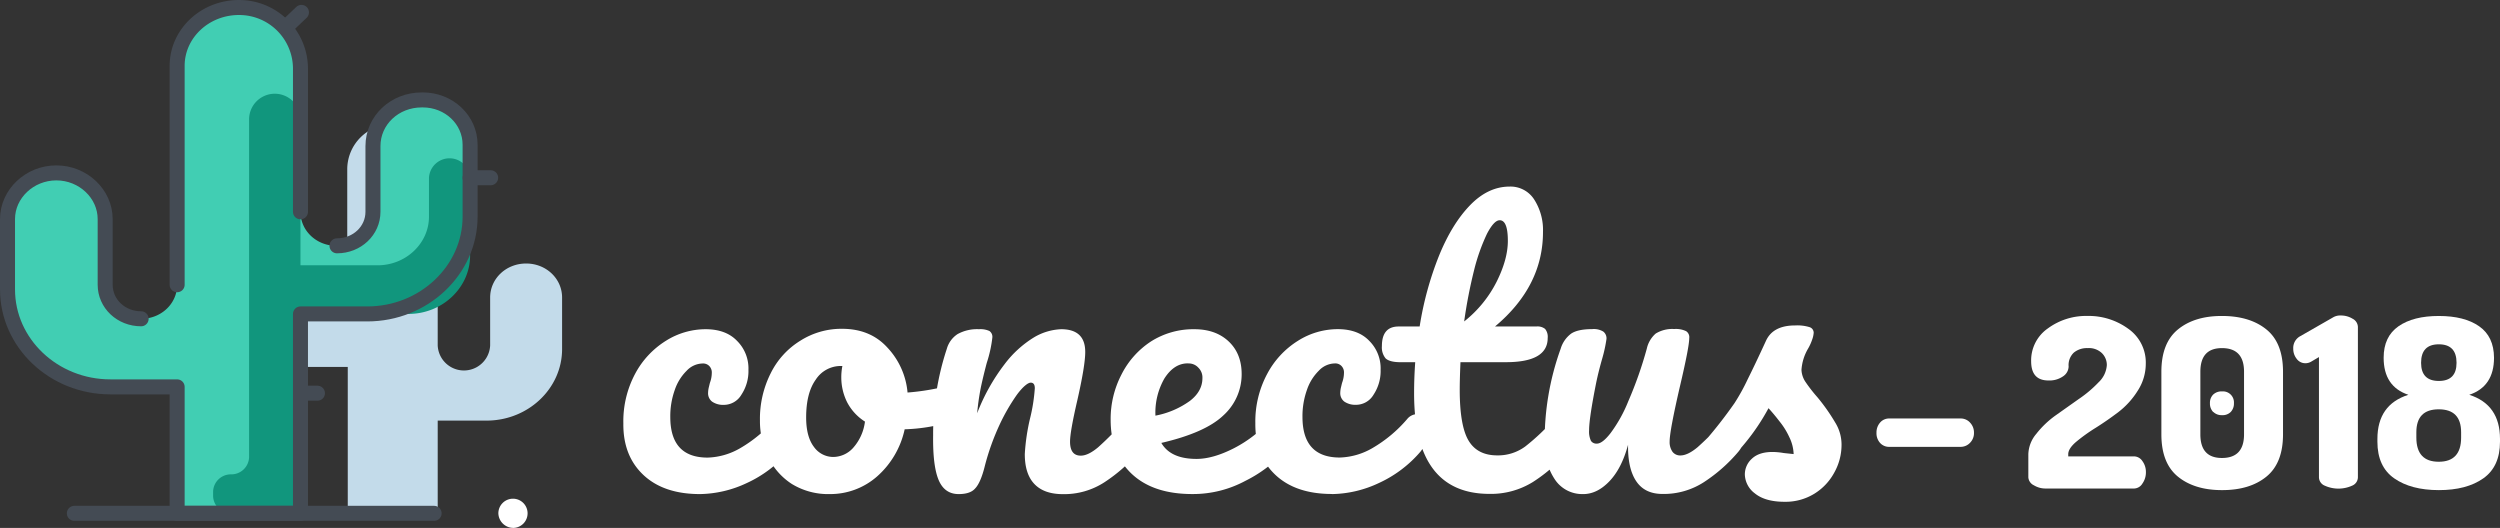 <svg id="Camada_1" data-name="Camada 1" xmlns="http://www.w3.org/2000/svg" viewBox="0 0 781.86 165.1"><rect x="0" y="0" width="781.86" height="165.1" fill="#333333" stroke="none"/><defs><style>.cls-1{fill:#c3dbea;}.cls-2{fill:#41ceb3;}.cls-3{fill:#11967d;}.cls-4{fill:none;stroke:#444b54;stroke-linecap:round;stroke-linejoin:round;stroke-width:4.69px;}.cls-5{fill:#fff;}</style></defs><title>conectus2018</title><path class="cls-1" d="M92.86,77.92V93a8.21,8.21,0,0,0,16.39,0V54.35a14.11,14.11,0,0,1,13.83-13.84c7.87-.16,14.46,5.93,14.46,13.38v55.82a8.21,8.21,0,0,0,16.4,0v-15c0-5.94,5-10.65,11.25-10.65s11.25,4.71,11.25,10.65v16.12c0,12.32-10.6,22.36-23.63,22.36H137.54v29.05H109.41V116.41H94.14c-13,0-23.63-10-23.63-22.36V77.92c0-5.93,5-10.64,11.26-10.64A10.85,10.85,0,0,1,92.86,77.92Z" transform="translate(-0.65 -1.65)"/><path class="cls-2" d="M117.13,47.35V67.89c0,5.93-5,10.64-11.25,10.64S94.62,73.82,94.62,67.89v-45A19.16,19.16,0,0,0,75.66,4c-10.77-.15-19.61,8.06-19.61,18.25V90.7c0,5.93-5,10.65-11.26,10.65S33.54,96.63,33.54,90.7V70.17c0-7.91-6.91-14.45-15.27-14.45S3,62.26,3,70.17v22C3,109,17.47,122.64,35.15,122.64h20.9v39.55H94.62V99.83h20.9c17.68,0,32.15-13.69,32.15-30.42V47.35c0-7.91-6.91-14.45-15.27-14.45S117.13,39.44,117.13,47.35Z" transform="translate(-0.65 -1.65)"/><path class="cls-3" d="M134.81,57.24V69.41c0,8.36-7.23,15.21-16.07,15.21H94.62V39a8,8,0,0,0-16.07,0V144.7A5.55,5.55,0,0,1,72.92,150a5.55,5.55,0,0,0-5.62,5.33v1.52a5.54,5.54,0,0,0,5.62,5.32h21.7V99.83h33.76c10.61,0,19.29-8.22,19.29-18.25V57.24a6.44,6.44,0,0,0-12.86,0Z" transform="translate(-0.65 -1.65)"/><path class="cls-4" d="M44.79,101.35c-6.27,0-11.25-4.72-11.25-10.65V70.17c0-7.91-6.91-14.45-15.27-14.45S3,62.26,3,70.17v22C3,109,17.47,122.64,35.15,122.64h20.9v39.55H94.62V99.83h20.9c17.68,0,32.15-13.69,32.15-30.42V46.9c0-7.76-6.59-14-14.79-14h-.32c-8.52,0-15.27,6.39-15.27,14.45V67.89c0,5.93-5,10.64-11.25,10.64" transform="translate(-0.65 -1.65)"/><path class="cls-4" d="M94.62,67.89v-45A19.16,19.16,0,0,0,75.66,4c-10.77-.15-19.61,8.06-19.61,18.25V90.7" transform="translate(-0.65 -1.65)"/><path class="cls-4" d="M23.9,162.19H136.42" transform="translate(-0.65 -1.65)"/><path class="cls-5" d="M161.33,166.75a4.57,4.57,0,1,0-4.82-4.56A4.7,4.7,0,0,0,161.33,166.75Z" transform="translate(-0.65 -1.65)"/><path class="cls-4" d="M147.67,57.24h6.43" transform="translate(-0.65 -1.65)"/><path class="cls-4" d="M99.93,124.62H95.11" transform="translate(-0.65 -1.65)"/><path class="cls-4" d="M90.93,9.33l4-3.81Z" transform="translate(-0.65 -1.65)"/><path class="cls-5" d="M219.56,156.17q-11.35,0-17.71-6t-6.25-16.1a31.54,31.54,0,0,1,3.7-15.55,27.16,27.16,0,0,1,9.61-10.29,23.34,23.34,0,0,1,12.38-3.62c4.25,0,7.52,1.21,9.84,3.62a12.13,12.13,0,0,1,3.59,9.08,13.38,13.38,0,0,1-2.2,7.78,6.37,6.37,0,0,1-5.56,3.18,6.07,6.07,0,0,1-3.59-1,3.29,3.29,0,0,1-1.27-2.74,8,8,0,0,1,.23-1.75c.16-.66.27-1.13.35-1.42a9.2,9.2,0,0,0,.58-3.07,2.87,2.87,0,0,0-.81-2.19,2.67,2.67,0,0,0-2.08-.77,7,7,0,0,0-5,2.3,15.26,15.26,0,0,0-3.7,6,24.44,24.44,0,0,0-1.39,8.43q0,12.71,11.69,12.7a21.49,21.49,0,0,0,10.18-2.95,42,42,0,0,0,10.88-9.09,4.13,4.13,0,0,1,3.12-1.54,2.57,2.57,0,0,1,2.32,1.32,6.14,6.14,0,0,1,.93,3.61,10.24,10.24,0,0,1-2.2,6.79,37.78,37.78,0,0,1-13.08,9.86A35.43,35.43,0,0,1,219.56,156.17ZM299.09,122a2.54,2.54,0,0,1,2.31,1.43,7.22,7.22,0,0,1,.81,3.61q0,5.27-3.36,6.24a55.14,55.14,0,0,1-15.27,2.63,27.32,27.32,0,0,1-8.68,14.79,22.15,22.15,0,0,1-14.7,5.47A21.75,21.75,0,0,1,248.28,153a20.66,20.66,0,0,1-7.41-8.44,25.73,25.73,0,0,1-2.55-11.39,31.59,31.59,0,0,1,3.36-14.78,24.85,24.85,0,0,1,9.26-10.18A23.94,23.94,0,0,1,264,104.48q8.79,0,14.12,5.81a23.51,23.51,0,0,1,6.36,14.12,74.05,74.05,0,0,0,13-2.19A7.42,7.42,0,0,1,299.09,122Zm-38,22.56a8.45,8.45,0,0,0,6.37-2.84,15.12,15.12,0,0,0,3.7-8.22,15.81,15.81,0,0,1-5.55-6,17.4,17.4,0,0,1-1.85-7.89,18.12,18.12,0,0,1,.34-3.5h-.58a9.31,9.31,0,0,0-7.75,4.27q-3,4.17-3,11.83,0,6,2.43,9.2A7.43,7.43,0,0,0,261.12,144.56Zm39.37,11.61q-4.39,0-6.25-4.38t-1.73-14a85,85,0,0,1,4.28-27.05,8.12,8.12,0,0,1,3.36-4.6,12.56,12.56,0,0,1,6.71-1.53,6.79,6.79,0,0,1,3.24.55,2.2,2.2,0,0,1,.93,2.08,39.53,39.53,0,0,1-1.74,7.88q-1.16,4.38-1.85,7.67a75.58,75.58,0,0,0-1.16,8.1,61.43,61.43,0,0,1,8.57-15.33,33.39,33.39,0,0,1,9.25-8.43,18,18,0,0,1,8.45-2.52q7.53,0,7.53,7.12,0,4.28-2.55,15.44-2.2,9.53-2.2,12.6,0,4.38,3.36,4.38,2.31,0,5.44-2.63a92.28,92.28,0,0,0,8.56-8.76,4.14,4.14,0,0,1,3.13-1.54,2.56,2.56,0,0,1,2.31,1.32,6.14,6.14,0,0,1,.93,3.61,9.73,9.73,0,0,1-2.2,6.79,49.51,49.51,0,0,1-10.77,9.53,23.09,23.09,0,0,1-13,3.72q-5.89,0-8.91-3.17t-3-9.42a64.74,64.74,0,0,1,1.62-11,54.35,54.35,0,0,0,1.51-9.53c0-1.17-.43-1.75-1.28-1.75s-2.43,1.24-4.28,3.72a60.78,60.78,0,0,0-5.55,9.64,75.2,75.2,0,0,0-4.52,12.7q-1.27,5.15-3,7C304.62,155.59,302.89,156.17,300.49,156.17Zm100.82-25a2.57,2.57,0,0,1,2.32,1.32,6.22,6.22,0,0,1,.92,3.61,9.68,9.68,0,0,1-2.2,6.79A41.48,41.48,0,0,1,390.2,152a34.62,34.62,0,0,1-16.66,4.16q-12.17,0-18.87-6.24T348,132.85a30.05,30.05,0,0,1,3.35-14,26.63,26.63,0,0,1,9.26-10.41,24.72,24.72,0,0,1,13.54-3.83q6.72,0,10.77,3.83t4.05,10.19a17.33,17.33,0,0,1-5.79,13q-5.67,5.37-19.33,8.54,2.9,5,11,5,5.2,0,11.8-3.39a39.37,39.37,0,0,0,11.58-9.09A4.1,4.1,0,0,1,401.31,131.2Zm-29.16-15.88q-4.29,0-7.3,4.71A21.44,21.44,0,0,0,362,131.42v.22a27,27,0,0,0,10.77-4.6c2.62-2,3.93-4.42,3.93-7.12a4.29,4.29,0,0,0-1.27-3.28A4.08,4.08,0,0,0,372.15,115.32Zm45.09,40.85q-11.36,0-17.71-6t-6.25-16.1A31.54,31.54,0,0,1,397,118.5a27.16,27.16,0,0,1,9.61-10.29A23.34,23.34,0,0,1,419,104.59c4.25,0,7.52,1.21,9.84,3.62a12.13,12.13,0,0,1,3.59,9.08,13.38,13.38,0,0,1-2.2,7.78,6.37,6.37,0,0,1-5.56,3.18,6.07,6.07,0,0,1-3.59-1,3.29,3.29,0,0,1-1.27-2.74,8,8,0,0,1,.23-1.75c.16-.66.27-1.13.35-1.42a9.2,9.2,0,0,0,.58-3.07,2.87,2.87,0,0,0-.81-2.19,2.67,2.67,0,0,0-2.08-.77,7,7,0,0,0-5,2.3,15.26,15.26,0,0,0-3.7,6,24.44,24.44,0,0,0-1.39,8.43q0,12.71,11.69,12.7a21.49,21.49,0,0,0,10.18-2.95,42,42,0,0,0,10.88-9.09,4.13,4.13,0,0,1,3.12-1.54,2.57,2.57,0,0,1,2.32,1.32,6.14,6.14,0,0,1,.93,3.61,10.24,10.24,0,0,1-2.2,6.79,37.78,37.78,0,0,1-13.08,9.86A35.43,35.43,0,0,1,417.24,156.17Zm72.68-25a2.57,2.57,0,0,1,2.32,1.32,6.22,6.22,0,0,1,.92,3.61,9.68,9.68,0,0,1-2.2,6.79,48.16,48.16,0,0,1-10.87,9.53,24.88,24.88,0,0,1-13.55,3.72q-23.61,0-23.61-31.43,0-4.81.35-9.75h-4.51c-2.32,0-3.9-.4-4.75-1.2a5.38,5.38,0,0,1-1.16-3.83q0-6.13,5.21-6.14h6.6a102,102,0,0,1,6-22q4.05-10,9.72-15.88T472.79,60a8.78,8.78,0,0,1,7.64,4,17.63,17.63,0,0,1,2.78,10.19q0,17-15,29.56h13a3.81,3.81,0,0,1,2.66.77,3.88,3.88,0,0,1,.81,2.85q0,7.56-13.08,7.55H457.4c-.15,3.66-.23,6.5-.23,8.55q0,11.38,2.78,16t9,4.6a14.33,14.33,0,0,0,8.8-2.85,68.65,68.65,0,0,0,9-8.54A4.12,4.12,0,0,1,489.92,131.2ZM469.67,70.53q-1.74,0-3.94,4.16a60.09,60.09,0,0,0-4.05,11.39,154.24,154.24,0,0,0-3.12,16.1A37.12,37.12,0,0,0,468.74,89.7q3.48-7,3.48-12.71C472.22,72.69,471.37,70.53,469.67,70.53Zm25.88,85.64a10.25,10.25,0,0,1-8.57-4.49,19.27,19.27,0,0,1-3.24-11.39,84.1,84.1,0,0,1,5-29.57A9.14,9.14,0,0,1,492,106c1.39-.94,3.59-1.42,6.59-1.42a5.71,5.71,0,0,1,3.48.77,2.68,2.68,0,0,1,1,2.3,44.79,44.79,0,0,1-1.27,5.91c-.78,2.7-1.39,5.15-1.86,7.34-1.54,7.66-2.31,12.78-2.31,15.33a6.84,6.84,0,0,0,.58,3.29,2.05,2.05,0,0,0,1.85.87c1.16,0,2.58-1.09,4.28-3.28a44.17,44.17,0,0,0,5.56-10,122.39,122.39,0,0,0,5.78-16.43,8.76,8.76,0,0,1,2.78-4.71,9.89,9.89,0,0,1,5.79-1.42,7.39,7.39,0,0,1,3.7.66,2.22,2.22,0,0,1,1,2.19q0,2.73-2.89,15-3.24,14-3.24,17.31a5.24,5.24,0,0,0,.93,3.28,3,3,0,0,0,2.43,1.1q2.31,0,5.44-2.63a92.28,92.28,0,0,0,8.56-8.76,4.14,4.14,0,0,1,3.13-1.54,2.56,2.56,0,0,1,2.31,1.32,6.14,6.14,0,0,1,.93,3.61,9.73,9.73,0,0,1-2.2,6.79,49.51,49.51,0,0,1-10.77,9.53,23.09,23.09,0,0,1-13,3.72q-5.55,0-8.22-4t-2.54-11.39q-2,7.46-5.91,11.5T495.55,156.17Zm63.18,2.41c-4,0-7.1-.87-9.26-2.63a7.62,7.62,0,0,1-3.13-5.91,6.59,6.59,0,0,1,2.2-4.93Q550.75,143,555,143a21.39,21.39,0,0,1,3.48.33l3.12.33a13,13,0,0,0-1.39-5.37,22.85,22.85,0,0,0-3-4.82q-1.85-2.4-3.47-4.16a67.1,67.1,0,0,1-7.18,10.73,77.53,77.53,0,0,1-7.63,8.11,6.38,6.38,0,0,1-4.4,2,4,4,0,0,1-3-1.21,4.63,4.63,0,0,1-1.16-3.17,6,6,0,0,1,1.62-4.05L533.5,140a142.38,142.38,0,0,0,9.6-12.26,64.14,64.14,0,0,0,4.17-7.56c1.46-2.92,3.36-6.9,5.67-11.93q2.2-4.83,9.14-4.82a13,13,0,0,1,4.52.54,1.83,1.83,0,0,1,1.27,1.76,7.66,7.66,0,0,1-.46,2.08,15.16,15.16,0,0,1-1.28,2.84,15.12,15.12,0,0,0-2.08,6.68,7.3,7.3,0,0,0,1.16,3.62,47.73,47.73,0,0,0,3.82,4.93,59.74,59.74,0,0,1,5.55,7.88,13.09,13.09,0,0,1,2,7,17.77,17.77,0,0,1-2.31,8.76,17.49,17.49,0,0,1-6.25,6.57A17.17,17.17,0,0,1,558.73,158.58Z" transform="translate(-0.65 -1.65)"/><path class="cls-5" d="M587.51,137a4.66,4.66,0,0,1,1.12-3.18,3.67,3.67,0,0,1,2.92-1.29h22.36a3.89,3.89,0,0,1,2.89,1.32A4.46,4.46,0,0,1,618,137a4.29,4.29,0,0,1-1.24,3.14,4,4,0,0,1-2.89,1.26H591.55a3.76,3.76,0,0,1-2.92-1.23A4.48,4.48,0,0,1,587.51,137Z" transform="translate(-0.65 -1.65)"/><path class="cls-5" d="M635,150.92V143.7a10.3,10.3,0,0,1,2.51-6.39,29.29,29.29,0,0,1,6-5.73l7.18-5.08a37.35,37.35,0,0,0,6.29-5.3,8.1,8.1,0,0,0,2.57-5.38,5.24,5.24,0,0,0-1.51-3.7,5.88,5.88,0,0,0-4.51-1.6,6.46,6.46,0,0,0-4.27,1.38,5.35,5.35,0,0,0-1.66,4.37,3.79,3.79,0,0,1-1.73,3.07,7.46,7.46,0,0,1-4.59,1.3q-5.4,0-5.4-6a12.18,12.18,0,0,1,5.25-10.3,20.16,20.16,0,0,1,12.33-3.88,21,21,0,0,1,12.78,4,12.88,12.88,0,0,1,5.49,10.93,15.52,15.52,0,0,1-2.51,8.44,25.22,25.22,0,0,1-6,6.65q-3.54,2.69-7.1,4.93a54.47,54.47,0,0,0-6.11,4.37c-1.68,1.42-2.53,2.73-2.53,3.92v.68h20.6a3.19,3.19,0,0,1,2.59,1.47,5.71,5.71,0,0,1,1.1,3.48,6,6,0,0,1-1.09,3.54,3.13,3.13,0,0,1-2.58,1.56H640.3a6.92,6.92,0,0,1-3.55-1A3,3,0,0,1,635,150.92Z" transform="translate(-0.65 -1.65)"/><path class="cls-5" d="M676.61,137.49V117.91q0-9,5.18-13.23t13.76-4.21q8.7,0,13.9,4.21t5.2,13.23v19.58q0,9-5.2,13.23t-13.9,4.21q-8.58,0-13.76-4.21T676.61,137.49Zm12.19,0q0,7.39,6.75,7.39,6.91,0,6.91-7.39V117.91q0-7.39-6.91-7.39-6.75,0-6.75,7.39Zm4-7a3.76,3.76,0,0,1-1-2.74,3.61,3.61,0,0,1,1-2.69,3.77,3.77,0,0,1,2.79-1,3.45,3.45,0,0,1,3.71,3.69,3.8,3.8,0,0,1-1,2.74,3.59,3.59,0,0,1-2.71,1A3.71,3.71,0,0,1,692.84,130.47Z" transform="translate(-0.65 -1.65)"/><path class="cls-5" d="M717.85,110.66a4.17,4.17,0,0,1,2.26-3.91l10.31-5.91a4.3,4.3,0,0,1,2.26-.52,6.91,6.91,0,0,1,3.71,1,3,3,0,0,1,1.68,2.59v47a2.86,2.86,0,0,1-1.79,2.62,10.38,10.38,0,0,1-8.59,0,2.86,2.86,0,0,1-1.8-2.62V113.32l-2.26,1.33a3.6,3.6,0,0,1-2,.6,3.33,3.33,0,0,1-2.73-1.41A5,5,0,0,1,717.85,110.66Z" transform="translate(-0.65 -1.65)"/><path class="cls-5" d="M744.17,139.8v-.88q0-10.72,9.68-13.8-7.74-2.58-7.73-11.6,0-6.6,4.64-9.83t12.62-3.22q8,0,12.61,3.22t4.65,9.83q0,9-7.74,11.6,9.61,3.07,9.61,13.8v.88q0,7.78-5.23,11.46t-13.9,3.67q-8.67,0-13.94-3.67T744.17,139.8Zm12.18-1.3q0,7.56,7,7.56t7-7.56v-1.66q0-7.18-7-7.18t-7,7.18Zm1.48-23.4q0,5.69,5.55,5.69t5.54-5.69c0-3.84-1.85-5.77-5.54-5.77S757.83,111.26,757.83,115.1Z" transform="translate(-0.65 -1.65)"/></svg>